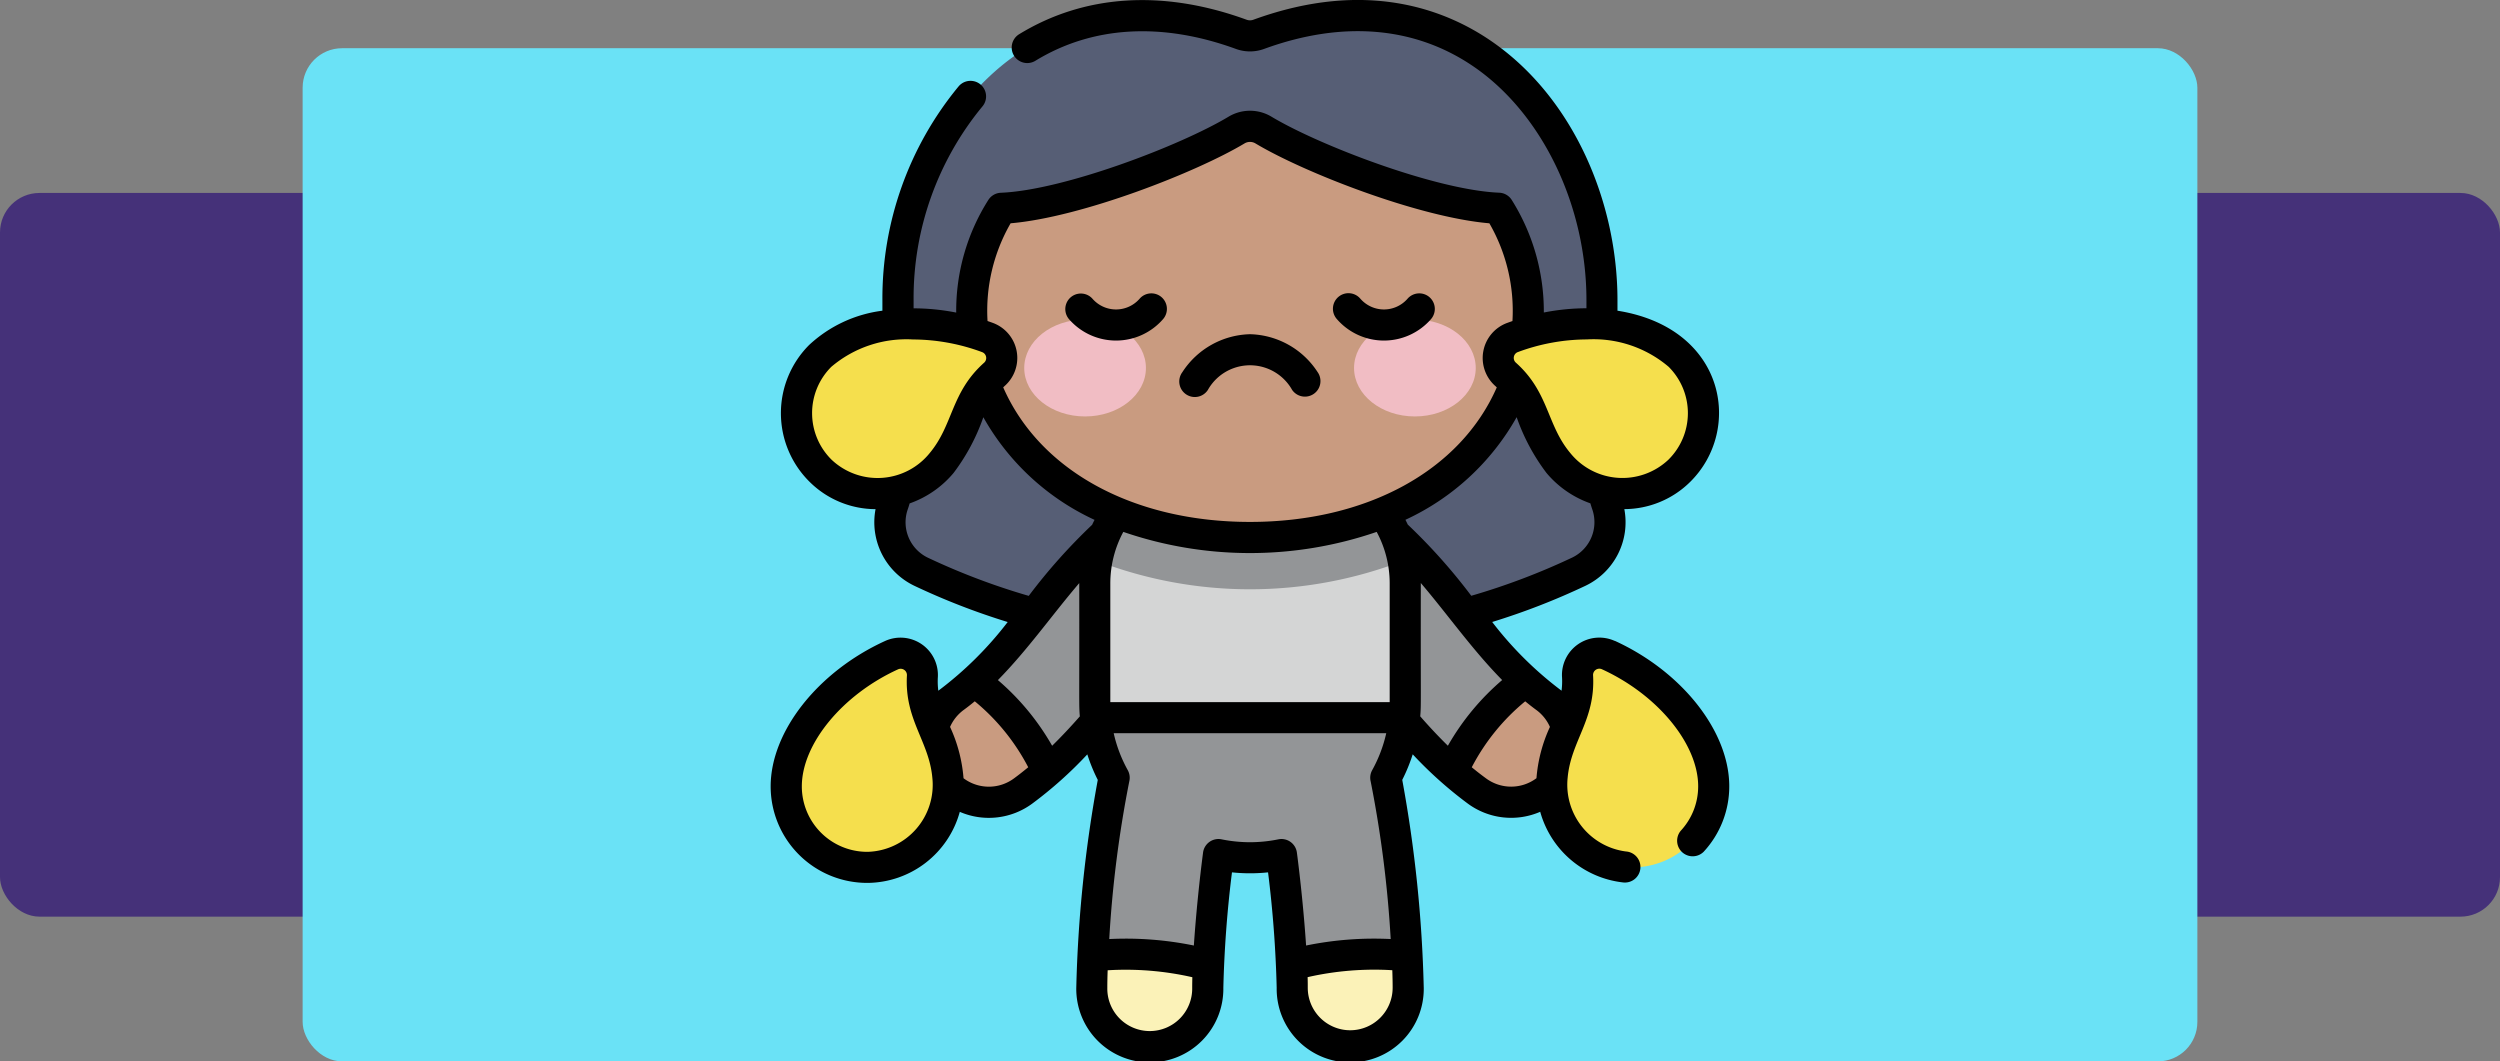 <svg xmlns="http://www.w3.org/2000/svg" width="190" height="80.665" viewBox="0 0 190 80.665">
  <rect x="0" y="0" width="190" height="80.665" fill="#808080" stroke="none"/>
  <g id="Grupo_1202345" data-name="Grupo 1202345" transform="translate(-1229.796 -286.335)">
    <g id="Grupo_1202055" data-name="Grupo 1202055">
      <rect id="Rectángulo_417636" data-name="Rectángulo 417636" width="190" height="55" rx="3" transform="translate(1229.796 301)" fill="#453179"/>
      <rect id="Rectángulo_417637" data-name="Rectángulo 417637" width="144" height="77" rx="3" transform="translate(1252.796 290)" fill="#6ae2f6"/>
    </g>
    <g id="crying_3890936_1_" data-name="crying_3890936 (1)" transform="translate(1263.559 286.335)">
      <path id="Trazado_1047381" data-name="Trazado 1047381" d="M109.709,55.343A61.161,61.161,0,0,0,134.7,49.805a4.175,4.175,0,0,0,2.134-5.129c-1.139-3.252-.375-8.19-.375-15.5,0-12.64-9.962-26.1-26.091-20.21a1.928,1.928,0,0,1-1.322,0c-16.129-5.892-26.091,7.571-26.091,20.21,0,7.306.764,12.243-.375,15.5a4.175,4.175,0,0,0,2.134,5.129,61.16,61.16,0,0,0,24.993,5.537Z" transform="translate(-48.472 -6.356)" fill="#565e75"/>
      <path id="Trazado_1047382" data-name="Trazado 1047382" d="M102.9,263.993a4.407,4.407,0,0,1,.955-6.159c5.172-3.783,8.244-10.751,13.627-14.05a4.407,4.407,0,0,1,4.606,7.515c-3.327,2.039-6.9,9.163-13.028,13.649a4.408,4.408,0,0,1-6.159-.955Z" transform="translate(-65.07 -204.831)" fill="#939597"/>
      <path id="Trazado_1047383" data-name="Trazado 1047383" d="M105.313,328.885a18.3,18.3,0,0,1-1.456,1.192,4.407,4.407,0,1,0,5.2,7.114c.628-.46,1.228-.948,1.805-1.455A15.675,15.675,0,0,0,105.313,328.885Z" transform="translate(-65.07 -277.074)" fill="#c99b80"/>
      <path id="Trazado_1047384" data-name="Trazado 1047384" d="M290.728,263.993a4.407,4.407,0,0,0-.955-6.159c-5.172-3.783-8.244-10.751-13.627-14.05a4.407,4.407,0,0,0-4.606,7.515c3.327,2.039,6.9,9.163,13.028,13.649a4.408,4.408,0,0,0,6.159-.955Z" transform="translate(-206.086 -204.831)" fill="#939597"/>
      <path id="Trazado_1047385" data-name="Trazado 1047385" d="M359.591,328.885a18.29,18.29,0,0,0,1.456,1.192,4.407,4.407,0,1,1-5.2,7.114c-.628-.46-1.228-.948-1.805-1.455A15.675,15.675,0,0,1,359.591,328.885Z" transform="translate(-277.36 -277.074)" fill="#c99b80"/>
      <path id="Trazado_1047386" data-name="Trazado 1047386" d="M202.044,245.528a11.741,11.741,0,0,0,1.478-5.718v-9.036a9.494,9.494,0,0,0-9.494-9.494h-4.607a9.494,9.494,0,0,0-9.494,9.494v9.036a11.743,11.743,0,0,0,1.478,5.718,95.069,95.069,0,0,0-1.7,15.969,4.407,4.407,0,1,0,8.814,0,93.994,93.994,0,0,1,.815-10.133,11.892,11.892,0,0,0,4.787,0,93.961,93.961,0,0,1,.815,10.133,4.407,4.407,0,0,0,8.814,0,95.066,95.066,0,0,0-1.7-15.97Z" transform="translate(-130.488 -186.422)" fill="#d4d5d5"/>
      <path id="Trazado_1047387" data-name="Trazado 1047387" d="M196.092,221.281h-4.607a9.5,9.5,0,0,0-9.334,7.763,32.383,32.383,0,0,0,23.275,0A9.5,9.5,0,0,0,196.092,221.281Z" transform="translate(-132.552 -186.422)" fill="#939597"/>
      <path id="Trazado_1047388" data-name="Trazado 1047388" d="M179.984,346.226a11.727,11.727,0,0,0,1.422,4.564,95.067,95.067,0,0,0-1.7,15.97,4.407,4.407,0,1,0,8.814,0,93.994,93.994,0,0,1,.815-10.133,11.894,11.894,0,0,0,4.787,0,93.964,93.964,0,0,1,.815,10.133,4.407,4.407,0,0,0,8.814,0,95.054,95.054,0,0,0-1.7-15.97,11.729,11.729,0,0,0,1.422-4.564Z" transform="translate(-130.488 -291.683)" fill="#939597"/>
      <path id="Trazado_1047389" data-name="Trazado 1047389" d="M188.515,462.918c0-.491.015-1.05.041-1.655-2.528-.993-6.78-1-8.782-.777-.048.927-.074,1.757-.074,2.432a4.407,4.407,0,1,0,8.814,0Z" transform="translate(-130.488 -387.842)" fill="#fbf2b8"/>
      <path id="Trazado_1047390" data-name="Trazado 1047390" d="M276.169,462.918a4.407,4.407,0,0,0,8.814,0c0-.675-.026-1.505-.074-2.432-2-.227-6.254-.216-8.782.777C276.155,461.868,276.169,462.427,276.169,462.918Z" transform="translate(-211.724 -387.841)" fill="#fbf2b8"/>
      <ellipse id="Elipse_12900" data-name="Elipse 12900" cx="21.15" cy="17.253" rx="21.15" ry="17.253" transform="translate(40.087 6.342)" fill="#c99b80"/>
      <g id="Grupo_1202343" data-name="Grupo 1202343" transform="translate(44.079 24.284)">
        <g id="Grupo_1202342" data-name="Grupo 1202342">
          <g id="Grupo_1202341" data-name="Grupo 1202341">
            <g id="Grupo_1202339" data-name="Grupo 1202339">
              <ellipse id="Elipse_12901" data-name="Elipse 12901" cx="4.624" cy="3.683" rx="4.624" ry="3.683" fill="#f1bdc4"/>
            </g>
            <g id="Grupo_1202340" data-name="Grupo 1202340" transform="translate(25.066)">
              <ellipse id="Elipse_12902" data-name="Elipse 12902" cx="4.624" cy="3.683" rx="4.624" ry="3.683" fill="#f1bdc4"/>
            </g>
          </g>
        </g>
      </g>
      <path id="Trazado_1047391" data-name="Trazado 1047391" d="M148.617,19.45c10.817-3.568,17.307,5.121,19.1,10.492a1.2,1.2,0,0,1-1.184,1.579c-4.913-.132-14.1-3.594-18.027-5.951a1.991,1.991,0,0,0-2.049,0c-3.936,2.361-13.148,5.832-18.053,5.952a1.2,1.2,0,0,1-1.157-1.579c1.789-5.371,8.278-14.06,19.1-10.492A3.634,3.634,0,0,0,148.617,19.45Z" transform="translate(-86.241 -15.683)" fill="#565e75"/>
      <g id="Grupo_1202344" data-name="Grupo 1202344" transform="translate(25.994 24.621)">
        <path id="Trazado_1047392" data-name="Trazado 1047392" d="M39.074,158.711a6.156,6.156,0,0,0,.035,8.741,6.271,6.271,0,0,0,9.187-.6c1.958-2.344,1.743-4.713,4.01-6.738a1.66,1.66,0,0,0-.51-2.793C47.12,155.577,41.749,156.037,39.074,158.711Z" transform="translate(-36.489 -156.287)" fill="#f5df4d"/>
        <path id="Trazado_1047393" data-name="Trazado 1047393" d="M32.311,325.2a6.156,6.156,0,0,0,6.206,6.156,6.271,6.271,0,0,0,6.072-6.921c-.273-3.042-2.1-4.565-1.929-7.6a1.66,1.66,0,0,0-2.335-1.615C35.784,317.3,32.311,321.419,32.311,325.2Z" transform="translate(-32.311 -290.058)" fill="#f5df4d"/>
        <path id="Trazado_1047394" data-name="Trazado 1047394" d="M413.933,325.2a6.156,6.156,0,0,1-6.206,6.156,6.271,6.271,0,0,1-6.072-6.921c.273-3.042,2.1-4.565,1.93-7.6a1.66,1.66,0,0,1,2.335-1.615C410.46,317.3,413.933,321.419,413.933,325.2Z" transform="translate(-343.449 -290.058)" fill="#f5df4d"/>
        <path id="Trazado_1047395" data-name="Trazado 1047395" d="M389.578,158.711a6.156,6.156,0,0,1-.035,8.741,6.271,6.271,0,0,1-9.187-.6c-1.958-2.344-1.743-4.713-4.01-6.738a1.66,1.66,0,0,1,.51-2.793C381.532,155.577,386.9,156.037,389.578,158.711Z" transform="translate(-321.678 -156.287)" fill="#f5df4d"/>
      </g>
      <path id="Trazado_1047396" data-name="Trazado 1047396" d="M88.957,48.71a2.841,2.841,0,0,0-4.006,2.755,5.591,5.591,0,0,1-.036,1.028,27.218,27.218,0,0,1-5.271-5.222,52.879,52.879,0,0,0,7.1-2.757,5.349,5.349,0,0,0,2.942-5.821,7.142,7.142,0,0,0,5-2.065c4.006-3.943,2.747-11.7-5.521-13.015q0-.4,0-.788c0-7.476-3.336-15.328-9.457-19.609C76.128.708,70.057-1.623,61.492,1.5a.745.745,0,0,1-.511,0C54.636-.813,48.657-.433,43.693,2.6A1.181,1.181,0,0,0,44.926,4.62c4.328-2.648,9.6-2.958,15.244-.9a3.114,3.114,0,0,0,2.133,0c6.022-2.2,11.575-1.706,16.056,1.427,5.132,3.589,8.448,10.526,8.448,17.673q0,.3,0,.608a16.969,16.969,0,0,0-3.239.323,15.925,15.925,0,0,0-2.434-8.547,1.182,1.182,0,0,0-.957-.559c-4.775-.193-13.652-3.584-17.306-5.776a3.167,3.167,0,0,0-3.265,0C55.95,11.066,47.073,14.457,42.3,14.65a1.182,1.182,0,0,0-.957.559,15.72,15.72,0,0,0-2.434,8.547,16.969,16.969,0,0,0-3.239-.323q0-.307,0-.608a22.9,22.9,0,0,1,5.226-14.73,1.182,1.182,0,1,0-1.8-1.536A25.3,25.3,0,0,0,33.3,22.825c0,.259,0,.521,0,.788a10.021,10.021,0,0,0-5.563,2.6h0a7.333,7.333,0,0,0,.042,10.418,7.143,7.143,0,0,0,5,2.065,5.349,5.349,0,0,0,2.942,5.821,52.858,52.858,0,0,0,7.1,2.757,27.128,27.128,0,0,1-5.272,5.221,5.6,5.6,0,0,1-.036-1.026,2.841,2.841,0,0,0-4.006-2.756c-5.125,2.341-8.7,6.887-8.7,11.054A7.335,7.335,0,0,0,32.15,67.1h.06a7.338,7.338,0,0,0,6.971-5.4,5.56,5.56,0,0,0,5.508-.627,30.766,30.766,0,0,0,4.184-3.741,12.939,12.939,0,0,0,.795,1.941,100.043,100.043,0,0,0-1.634,15.806,5.589,5.589,0,1,0,11.177,0,87.548,87.548,0,0,1,.656-8.78,13.141,13.141,0,0,0,2.742,0,87.6,87.6,0,0,1,.656,8.78,5.589,5.589,0,1,0,11.177,0A100.043,100.043,0,0,0,72.808,59.27a12.924,12.924,0,0,0,.795-1.942,30.767,30.767,0,0,0,4.183,3.742,5.553,5.553,0,0,0,5.507.626,7.391,7.391,0,0,0,6.287,5.368,1.182,1.182,0,1,0,.241-2.351,5.113,5.113,0,0,1-4.442-5.608c.251-2.8,2.122-4.394,1.932-7.772a.478.478,0,0,1,.665-.474c4.243,1.938,7.322,5.683,7.322,8.9a4.96,4.96,0,0,1-1.316,3.37,1.182,1.182,0,0,0,1.738,1.6,7.316,7.316,0,0,0,1.941-4.972c0-4.168-3.58-8.714-8.7-11.055ZM32.19,64.739h-.04a4.971,4.971,0,0,1-4.974-4.974c0-3.222,3.08-6.967,7.322-8.9a.478.478,0,0,1,.665.474c-.189,3.376,1.682,4.979,1.932,7.772A5.09,5.09,0,0,1,32.19,64.739ZM81.584,26.762a15.2,15.2,0,0,1,5.259-.966,8.814,8.814,0,0,1,6.215,2.085h0a4.971,4.971,0,0,1-.029,7.063,5.091,5.091,0,0,1-7.452-.516c-1.8-2.154-1.607-4.607-4.129-6.862a.478.478,0,0,1,.135-.805ZM29.443,34.944a4.972,4.972,0,0,1-.029-7.063h0A8.813,8.813,0,0,1,35.63,25.8a15.206,15.206,0,0,1,5.259.966.478.478,0,0,1,.135.805c-2.529,2.261-2.325,4.7-4.129,6.862A5.09,5.09,0,0,1,29.443,34.944Zm13.85,24.219a3.208,3.208,0,0,1-3.828-.017,11.386,11.386,0,0,0-1.023-3.9,3.2,3.2,0,0,1,1.041-1.294c.286-.209.564-.428.837-.653a16.1,16.1,0,0,1,4.062,5.012Q43.839,58.762,43.293,59.163ZM46.2,56.678a18.812,18.812,0,0,0-4.123-4.991c2.258-2.292,4.105-4.938,6.183-7.371,0,.012,0,.025,0,.037.015,9.286-.034,9.138.044,10.092C47.579,55.269,46.882,56.009,46.2,56.678Zm3.044-16.8a43.708,43.708,0,0,0-4.823,5.408,51.624,51.624,0,0,1-7.663-2.9,2.985,2.985,0,0,1-1.532-3.675c.051-.145.1-.3.143-.451a7.685,7.685,0,0,0,3.34-2.316,15.393,15.393,0,0,0,2.262-4.234,18.675,18.675,0,0,0,8.452,7.8Q49.329,39.689,49.242,39.876Zm7.6,35.2a3.226,3.226,0,1,1-6.451,0c0-.4.009-.851.026-1.337a22.8,22.8,0,0,1,6.436.528c-.007.284-.011.555-.011.81ZM64.8,64.79a1.182,1.182,0,0,0-1.41-1,10.757,10.757,0,0,1-4.31,0,1.182,1.182,0,0,0-1.41,1c-.264,2.025-.542,4.7-.7,7.07a25.71,25.71,0,0,0-6.43-.492,87.4,87.4,0,0,1,1.522-11.981,1.182,1.182,0,0,0-.115-.854,10.578,10.578,0,0,1-1.069-2.809H71.592a10.573,10.573,0,0,1-1.069,2.809,1.181,1.181,0,0,0-.115.854,87.4,87.4,0,0,1,1.522,11.98,25.717,25.717,0,0,0-6.43.493c-.157-2.367-.434-5.044-.7-7.07ZM50.621,53.361V44.354a8.262,8.262,0,0,1,.988-3.93,29.61,29.61,0,0,0,19.256,0,8.262,8.262,0,0,1,.988,3.931v9.008ZM68.853,78.3a3.229,3.229,0,0,1-3.226-3.226c0-.255,0-.526-.011-.81a22.81,22.81,0,0,1,6.436-.528c.017.486.026.937.026,1.338A3.229,3.229,0,0,1,68.853,78.3ZM61.237,39.666c-8.878,0-15.985-3.9-18.756-10.228.039-.037.077-.073.117-.109a2.841,2.841,0,0,0-.884-4.781c-.141-.053-.282-.1-.424-.151a13.306,13.306,0,0,1,1.754-7.427c5.389-.457,14.109-3.87,17.776-6.069a.808.808,0,0,1,.833,0c3.667,2.2,12.387,5.613,17.776,6.07A13.308,13.308,0,0,1,81.183,24.4c-.142.049-.283.1-.424.151a2.841,2.841,0,0,0-.884,4.781c.041.036.079.073.117.109C77.222,35.767,70.115,39.666,61.237,39.666Zm11.994.209q-.087-.187-.181-.371a18.675,18.675,0,0,0,8.453-7.8,15.386,15.386,0,0,0,2.262,4.234,7.683,7.683,0,0,0,3.34,2.316c.045.155.093.306.143.451a2.984,2.984,0,0,1-1.532,3.674,51.615,51.615,0,0,1-7.662,2.9,43.736,43.736,0,0,0-4.823-5.409Zm3.044,16.8c-.684-.67-1.38-1.409-2.1-2.233.078-.949.029-.676.044-10.092,0-.014,0-.027,0-.041,2.055,2.41,3.922,5.081,6.183,7.375A18.807,18.807,0,0,0,76.275,56.678Zm6.733,2.468a3.208,3.208,0,0,1-3.827.017q-.548-.4-1.09-.848A16.1,16.1,0,0,1,82.153,53.3c.273.225.552.444.837.653a3.194,3.194,0,0,1,1.041,1.294A11.4,11.4,0,0,0,83.008,59.146ZM54.516,22.586a1.182,1.182,0,0,0-1.667.115,2.376,2.376,0,0,1-3.587,0,1.182,1.182,0,0,0-1.782,1.553,4.739,4.739,0,0,0,7.15,0A1.181,1.181,0,0,0,54.516,22.586Zm20.362,0a1.182,1.182,0,0,0-1.667.115,2.376,2.376,0,0,1-3.587,0,1.182,1.182,0,1,0-1.782,1.553,4.739,4.739,0,0,0,7.15,0,1.181,1.181,0,0,0-.114-1.667ZM61.237,25.4a6.306,6.306,0,0,0-5.143,2.888,1.182,1.182,0,1,0,1.94,1.349,3.674,3.674,0,0,1,6.407,0,1.181,1.181,0,1,0,1.94-1.349A6.305,6.305,0,0,0,61.237,25.4Z" transform="translate(0 0)"/>
    </g>
  </g>
</svg>
